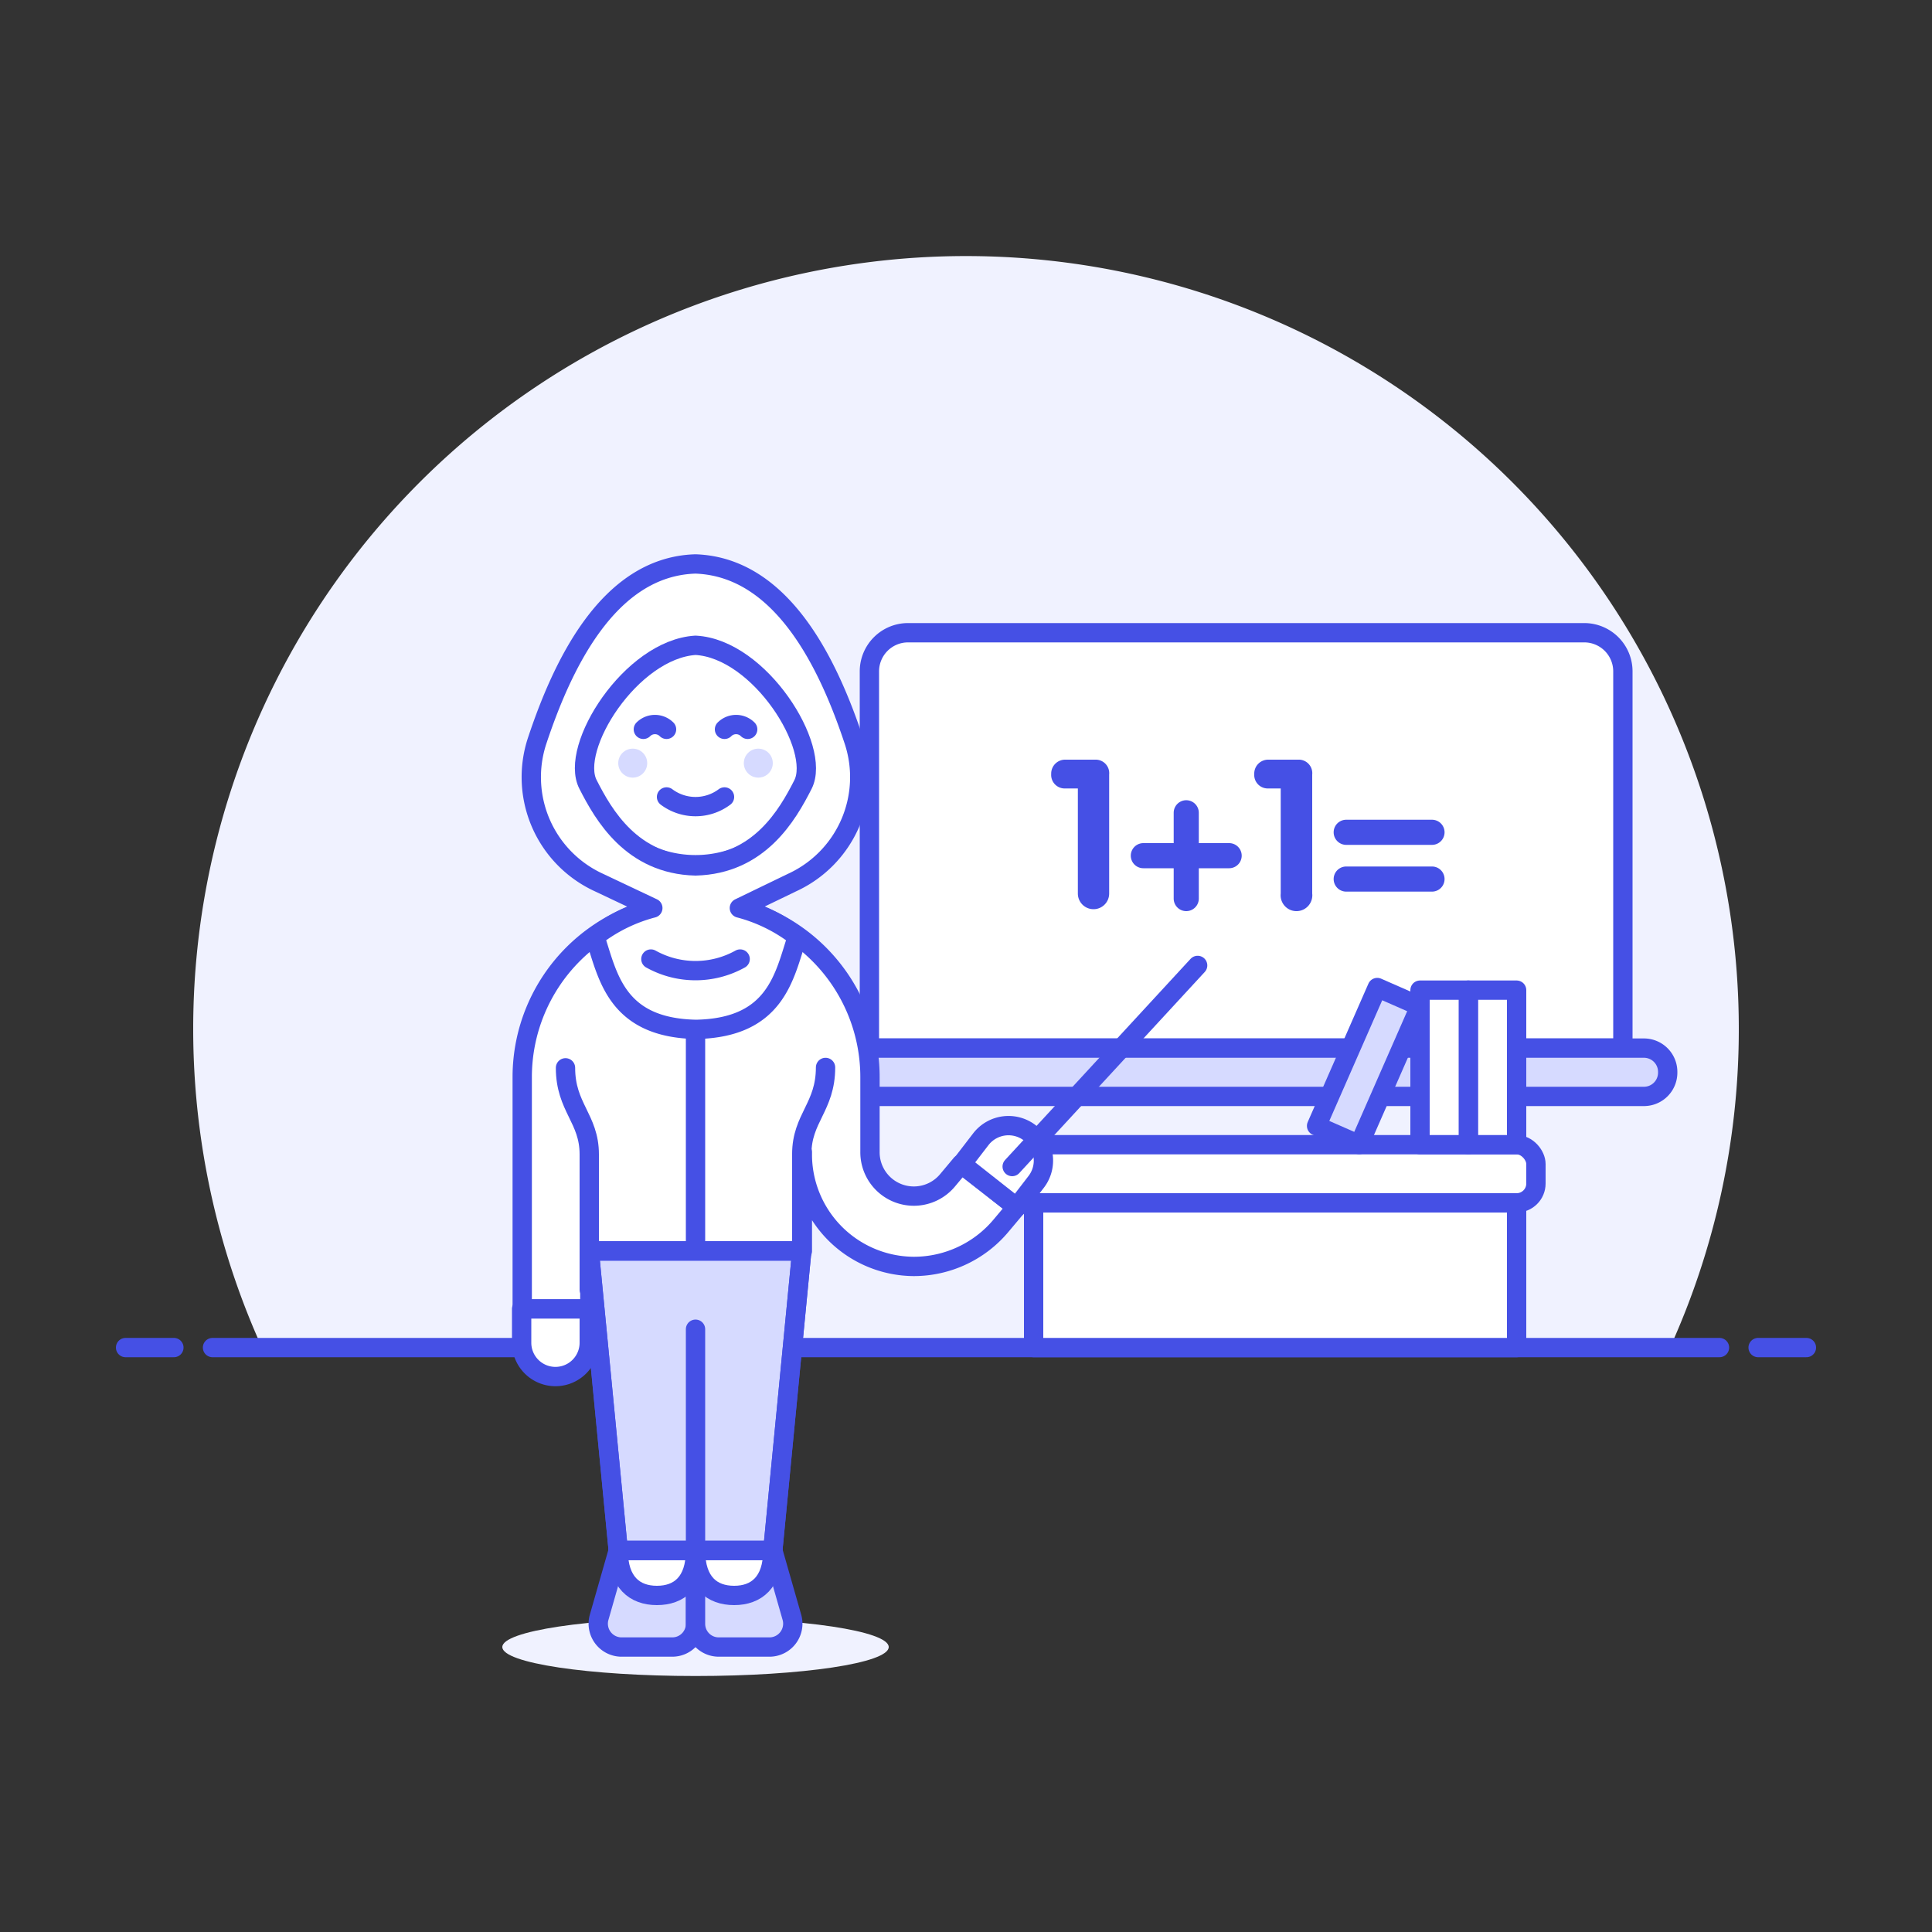 <svg id="Layer_1" data-name="Layer 1" xmlns="http://www.w3.org/2000/svg" viewBox="0 0 100 100"><rect x="0" y="0" width="100" height="100" fill="#333333" stroke="none"/><defs><style>.cls-1{fill:#f0f2ff;}.cls-2,.cls-8{fill:none;}.cls-2,.cls-3,.cls-4,.cls-7,.cls-8{stroke:#4550e5;stroke-linejoin:round;}.cls-2,.cls-3,.cls-4{stroke-linecap:round;}.cls-3,.cls-6{fill:#fff;}.cls-4,.cls-7,.cls-9{fill:#d6daff;}.cls-5{fill:#4550e5;}</style></defs><title>teacher-maths-female</title><path class="cls-1" d="M90,53.25a40,40,0,1,0-76.44,16.5H86.44A39.85,39.85,0,0,0,90,53.25Z"/><line class="cls-2" x1="11" y1="69.75" x2="89" y2="69.75"/><line class="cls-2" x1="6.5" y1="69.75" x2="9" y2="69.75"/><line class="cls-2" x1="91" y1="69.75" x2="93.5" y2="69.75"/><path class="cls-3" d="M47,32.75H82a2,2,0,0,1,2,2v19.5a0,0,0,0,1,0,0H45a0,0,0,0,1,0,0V34.75A2,2,0,0,1,47,32.75Z"/><path class="cls-4" d="M86.32,55.5a1.23,1.23,0,0,1-1.2,1.25H44.2a1.25,1.25,0,0,1,0-2.5H85.12A1.23,1.23,0,0,1,86.32,55.5Z"/><path class="cls-5" d="M55.79,40.81h-.64a.7.7,0,0,1-.74-.75.72.72,0,0,1,.74-.74h1.54a.7.7,0,0,1,.72.77v6.16a.81.81,0,1,1-1.62,0Z"/><path class="cls-5" d="M60.75,42.07a.65.65,0,0,1,1.3,0v1.57h1.57a.65.65,0,0,1,0,1.3H62.05v1.57a.65.65,0,0,1-1.3,0V44.94H59.18a.65.65,0,0,1,0-1.3h1.57Z"/><path class="cls-5" d="M66.29,40.81h-.64a.7.7,0,0,1-.73-.75.72.72,0,0,1,.73-.74h1.54a.7.7,0,0,1,.73.77v6.16a.82.82,0,1,1-1.63,0Z"/><path class="cls-5" d="M74.12,42.43a.65.65,0,1,1,0,1.3H69.68a.65.65,0,1,1,0-1.3Zm0,2.42a.65.65,0,1,1,0,1.3H69.68a.65.65,0,1,1,0-1.3Z"/><rect class="cls-3" x="52.5" y="59.25" width="27" height="3.01" rx="1" ry="1"/><rect class="cls-6" x="53.5" y="62.26" width="25" height="7.49"/><rect class="cls-2" x="53.5" y="62.26" width="25" height="7.49"/><rect class="cls-3" x="76" y="51.25" width="2.5" height="8"/><rect class="cls-3" x="73.5" y="51.25" width="2.5" height="8"/><rect class="cls-4" x="69.62" y="51.27" width="2.41" height="7.82" transform="translate(28.12 -23.8) rotate(23.68)"/><path class="cls-6" d="M49.75,60.25h0l-.72.86a2.27,2.27,0,0,1-4-1.47V55.75a9,9,0,0,0-18,0v12h3.5v-3h11V59.64a5.8,5.8,0,0,0,5.77,5.91,5.89,5.89,0,0,0,4.53-2.13l.79-.94Z"/><path class="cls-2" d="M49.75,60.25h0l-.72.86a2.27,2.27,0,0,1-4-1.47V55.75a9,9,0,0,0-18,0v12h3.5v-3h11V59.64a5.8,5.8,0,0,0,5.77,5.91,5.89,5.89,0,0,0,4.53-2.13l.79-.94Z"/><ellipse class="cls-1" cx="36" cy="85.25" rx="10" ry="1.5"/><path class="cls-7" d="M36,84.05a1.2,1.2,0,0,1-1.2,1.2H32.13A1.21,1.21,0,0,1,31,83.75l1-3.5h4Z"/><path class="cls-3" d="M30.5,69.5a1.75,1.75,0,0,1-3.5,0V67.75h3.5Z"/><path class="cls-3" d="M34,82.58c-1.14,0-2-.67-2-2.33h4C36,81.91,35.15,82.58,34,82.58Z"/><path class="cls-7" d="M36,84.05a1.2,1.2,0,0,0,1.2,1.2h2.67A1.21,1.21,0,0,0,41,83.75l-1-3.5H36Z"/><path class="cls-3" d="M38,82.58c1.14,0,2-.67,2-2.33H36C36,81.91,36.85,82.58,38,82.58Z"/><line class="cls-2" x1="36" y1="50.36" x2="36" y2="64.75"/><path class="cls-2" d="M30.5,66.75v-7c0-1.86-1.23-2.43-1.23-4.48"/><path class="cls-2" d="M41.5,64.25V59.73c0-1.86,1.23-2.43,1.23-4.48"/><path class="cls-3" d="M53.62,61.19l-1,1.3-2.84-2.24,1-1.3a1.81,1.81,0,0,1,2.54-.3h0A1.81,1.81,0,0,1,53.62,61.19Z"/><line class="cls-2" x1="52.39" y1="60.38" x2="61.99" y2="49.97"/><polygon class="cls-7" points="30.5 64.75 32 80.25 40 80.25 41.5 64.75 30.5 64.75"/><polygon class="cls-8" points="30.5 64.75 32 80.25 40 80.25 41.5 64.75 30.5 64.75"/><line class="cls-2" x1="36" y1="80.25" x2="36" y2="68.8"/><path class="cls-3" d="M43,38.75a1.23,1.23,0,0,0-1-1.2v-.8a6,6,0,0,0-12,0v.8a1.23,1.23,0,0,0-1,1.2A1.25,1.25,0,0,0,30.13,40a6,6,0,0,0,11.74,0A1.25,1.25,0,0,0,43,38.75Z"/><circle class="cls-9" cx="32.75" cy="39.5" r="0.75"/><circle class="cls-9" cx="39.25" cy="39.5" r="0.75"/><path class="cls-2" d="M38.7,37.75a.85.85,0,0,0-1.2,0"/><path class="cls-2" d="M33.3,37.75a.85.85,0,0,1,1.2,0"/><path class="cls-2" d="M37.5,41.25a2.5,2.5,0,0,1-3,0"/><path class="cls-6" d="M44.2,38.35c-1.26-3.79-3.63-9-8.2-9.16-4.57.13-6.94,5.37-8.2,9.16A6,6,0,0,0,31,45.68L33.79,47a8.33,8.33,0,0,0-3,1.48c.67,2,1.07,4.72,5.24,4.8,4.17-.08,4.57-2.8,5.24-4.8a8.33,8.33,0,0,0-3-1.48L41,45.68A6,6,0,0,0,44.2,38.35ZM36,44.82c-3.3-.08-4.76-2.64-5.56-4.21-1-1.9,2.22-7,5.56-7.21,3.34.18,6.53,5.31,5.56,7.21C40.76,42.18,39.3,44.74,36,44.82Z"/><path class="cls-2" d="M36,44.82c-3.3-.08-4.76-2.64-5.56-4.21-1-1.9,2.22-7,5.56-7.21,3.34.18,6.53,5.31,5.56,7.21C40.76,42.18,39.3,44.74,36,44.82Z"/><path class="cls-2" d="M33.69,49.64a4.75,4.75,0,0,0,4.62,0"/><path class="cls-2" d="M44.2,38.35c-1.26-3.79-3.63-9-8.2-9.16-4.57.13-6.94,5.37-8.2,9.16A6,6,0,0,0,31,45.68L33.79,47a8.33,8.33,0,0,0-3,1.48c.67,2,1.07,4.72,5.24,4.8,4.17-.08,4.57-2.8,5.24-4.8a8.33,8.33,0,0,0-3-1.48L41,45.68A6,6,0,0,0,44.2,38.35Z"/></svg>